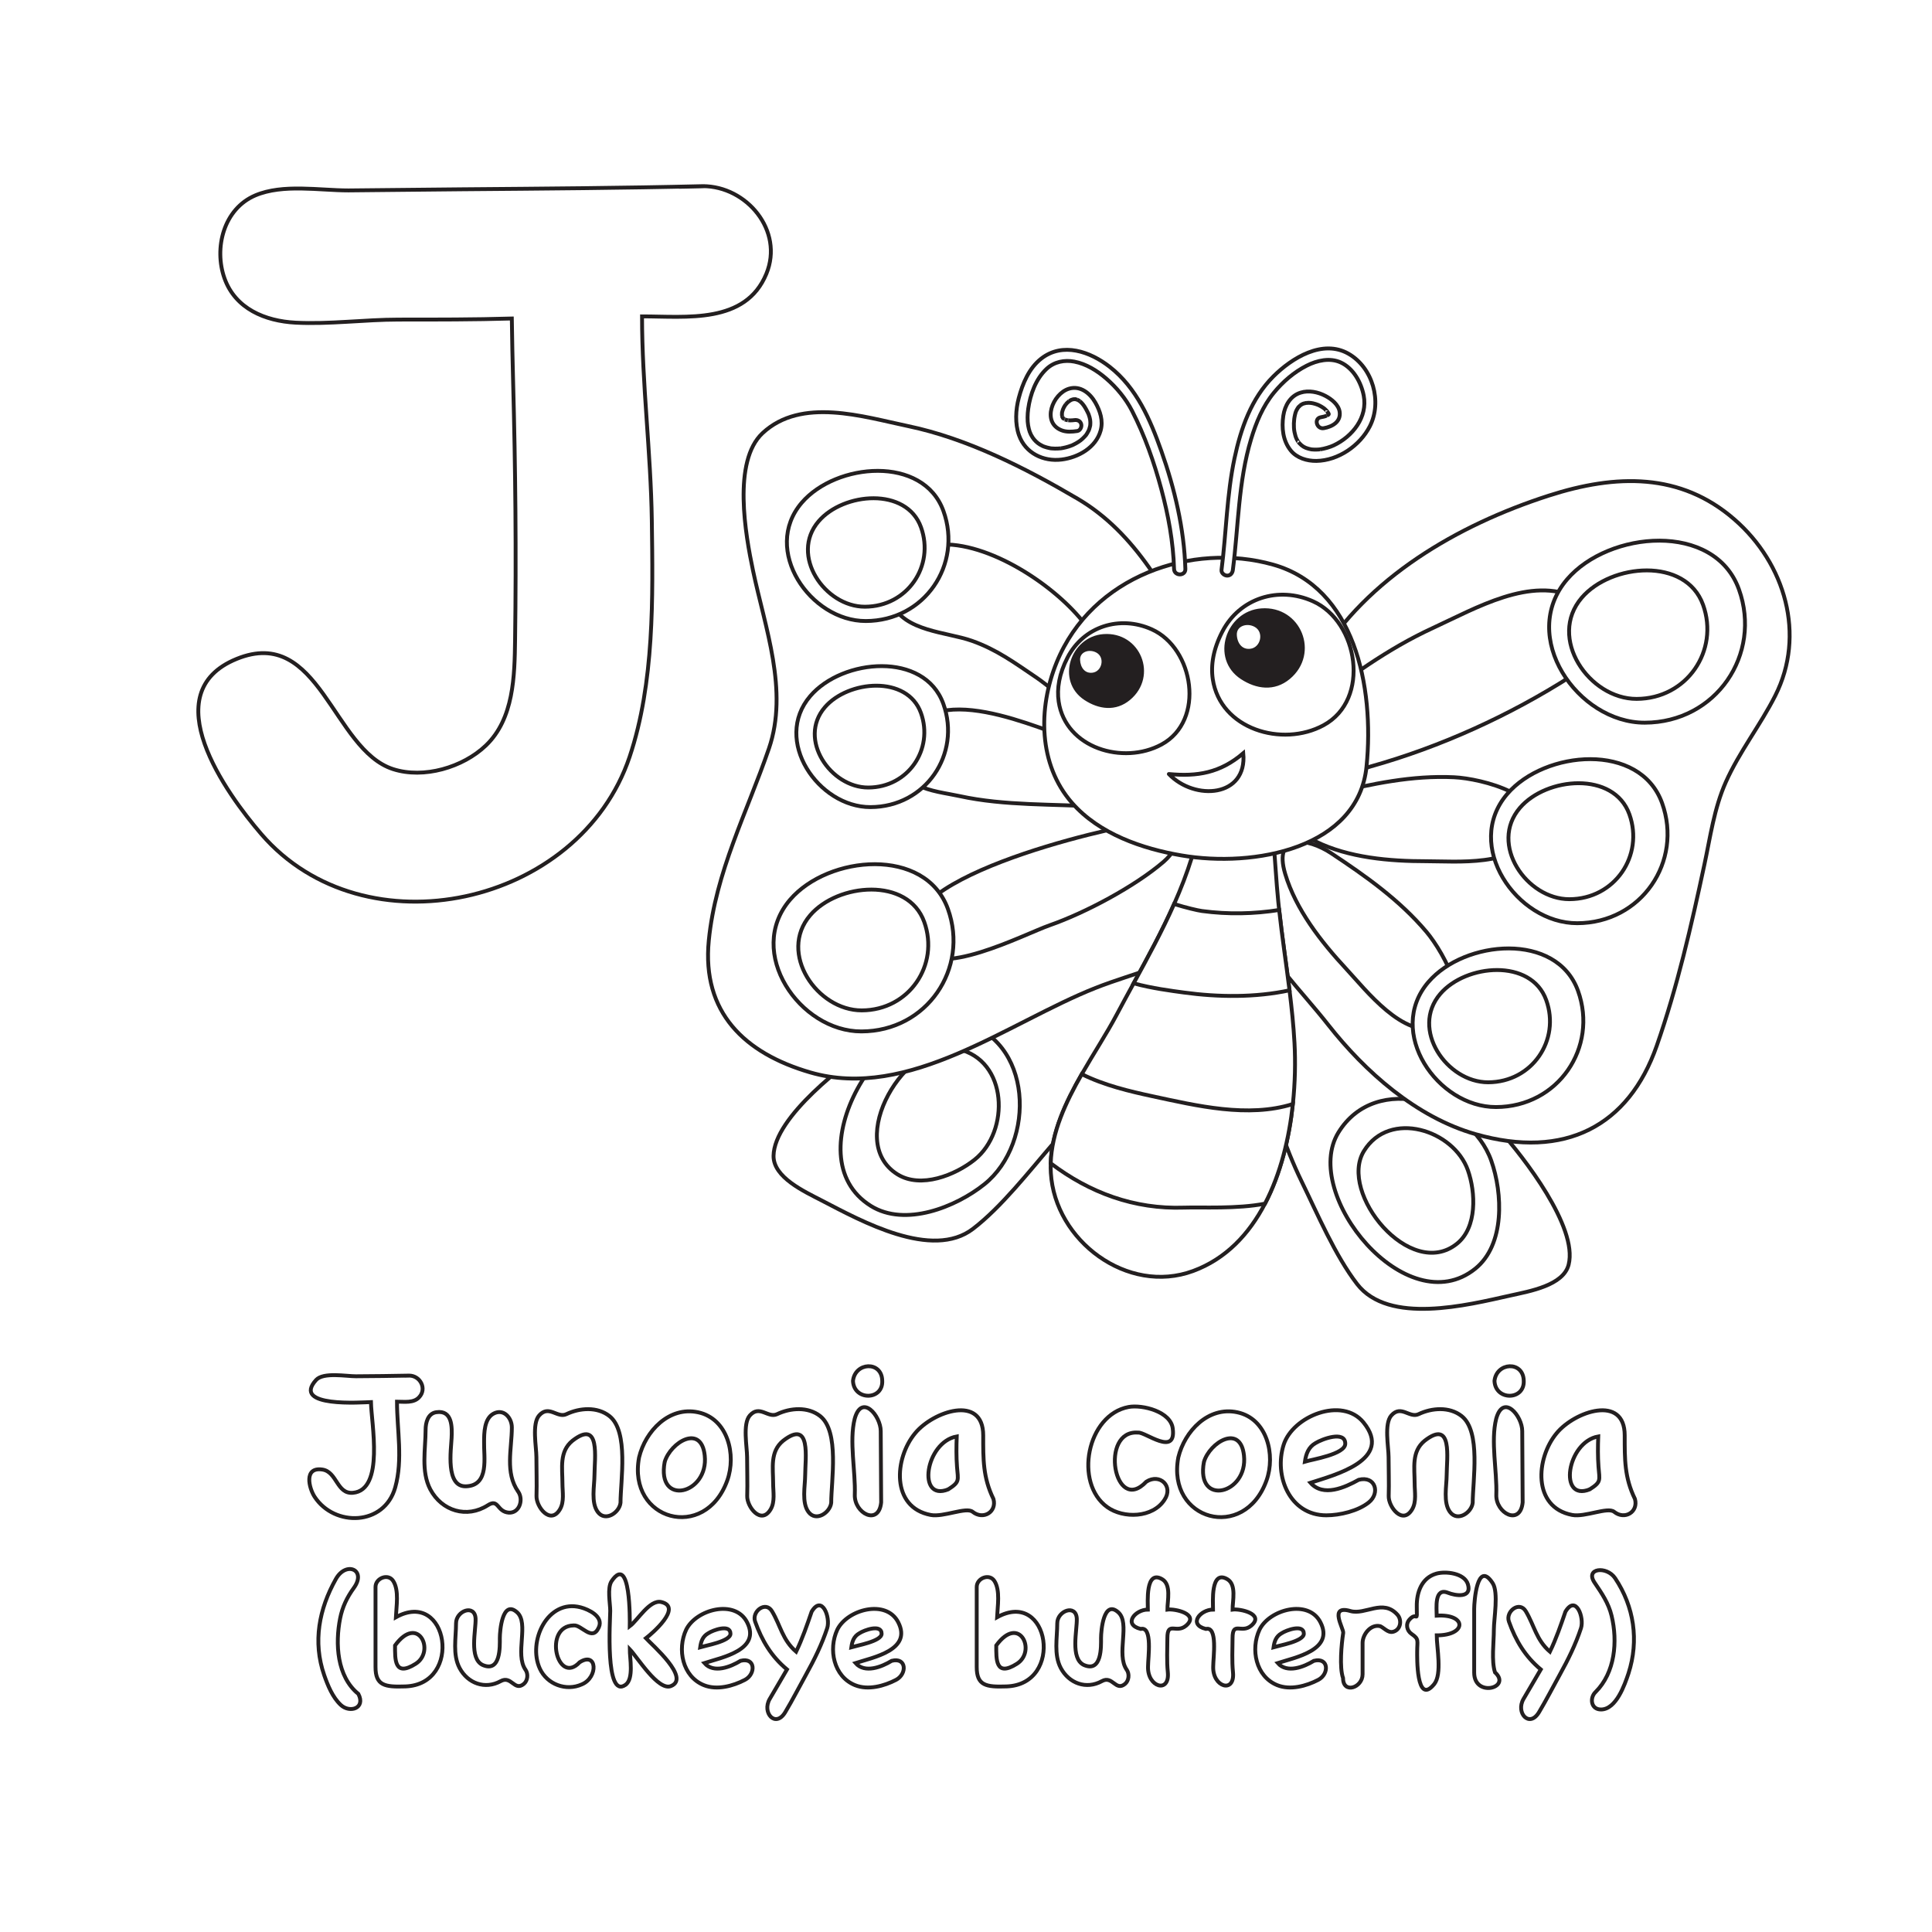 <?xml version="1.0" encoding="utf-8"?>
<!-- Generator: Adobe Illustrator 16.0.0, SVG Export Plug-In . SVG Version: 6.00 Build 0)  -->
<!DOCTYPE svg PUBLIC "-//W3C//DTD SVG 1.1//EN" "http://www.w3.org/Graphics/SVG/1.1/DTD/svg11.dtd">
<svg version="1.1" xmlns="http://www.w3.org/2000/svg" xmlns:xlink="http://www.w3.org/1999/xlink" x="0px" y="0px" width="100%"
	 height="100%" viewBox="0 0 1000 1000" style="enable-background:new 0 0 1000 1000;" xml:space="preserve">
<g id="Layer_3">
	<rect style="fill:#FFFFFF;" width="1000" height="1000"/>
</g>
<g id="Layer_1">
	<path style="fill:#FFFFFF;stroke:#231F20;stroke-width:2;stroke-miterlimit:10;" d="M673.762,611.615
		c-8.918-18.273-15.265-38.625-20.529-58.192c-3.08-11.446-6.527-23.887-6.242-35.854c0.757-31.855,35.119-0.055,46.843,6.488
		c30.945,17.265,59.067,34.95,82.936,61.666c11.524,12.899,40.03,49.31,35.16,68.829c-2.705,10.837-20.224,13.783-30.103,15.989
		c-22.481,5.022-63.051,15.25-79.383-5.913C691.094,649.921,682.008,628.511,673.762,611.615z"/>
	<path style="fill:#FFFFFF;stroke:#231F20;stroke-width:2;stroke-miterlimit:10;" d="M544.939,592.123
		c13.299-15.38,24.648-33.426,34.747-50.994c5.908-10.276,12.426-21.418,15.216-33.06c7.427-30.989-33.935-9.046-46.941-5.726
		c-34.335,8.765-66.05,18.658-95.963,38.373c-14.442,9.517-51.322,37.414-51.612,57.53c-0.161,11.168,16.019,18.502,25.002,23.165
		c20.448,10.613,57.045,30.888,78.251,14.611C518.376,624.714,532.642,606.345,544.939,592.123z"/>
	<path style="fill:#FFFFFF;stroke:#231F20;stroke-width:2;stroke-miterlimit:10;" d="M763.609,656.661
		c15.414-12.425,14.209-39.039,8.259-55.901c-10.797-30.604-59.56-46.33-79.102-14.598
		C673.125,618.058,728.073,685.296,763.609,656.661z"/>
	<path style="fill:#FFFFFF;stroke:#231F20;stroke-width:2;stroke-miterlimit:10;" d="M450.745,624.181
		c17.792,11.079,43.985,0.608,58.771-11.217c26.839-21.457,25.575-75.694-12.961-84.18
		C457.818,520.26,409.733,598.625,450.745,624.181z"/>
	<path style="fill:#FFFFFF;stroke:#231F20;stroke-width:2;stroke-miterlimit:10;" d="M649.732,406.36
		c10.313-21.421,20.219-44.476,32.518-64.979c25.29-42.161,71.99-69.576,119.316-84.825c35.021-11.283,68.274-11.946,96.135,12.263
		c26.418,22.951,37.035,59.881,21.165,91.259c-7.733,15.289-18.627,29.104-25.592,44.745c-6.085,13.662-8.024,28.447-11.105,42.809
		c-6.816,31.789-13.896,62.912-24.652,93.691c-14.505,41.504-47.486,58.921-93.727,45.732c-30.882-8.811-57.372-32.519-76.26-56.546
		c-14.31-18.204-31.97-35.104-41.386-56.317c-9.762-21.998-7.19-45.524,3.122-66.866
		C649.422,407.005,649.577,406.683,649.732,406.36z"/>
	<path style="fill:#FFFFFF;stroke:#231F20;stroke-width:2;stroke-miterlimit:10;" d="M709.208,396.794
		c-11.848,3.313-48.448,22.831-58.888,10.668c-10.857-12.654,18.348-35.031,26.784-41.225
		c21.081-15.476,40.636-30.188,64.671-41.248c22.094-10.168,50.707-27.024,74.125-15.534c22.167,10.877,16.812,28.082-2.583,40.48
		C781.545,370.244,745.697,386.592,709.208,396.794z"/>
	<path style="fill:#FFFFFF;stroke:#231F20;stroke-width:2;stroke-miterlimit:10;" d="M464.53,607.836
		c12.101,7.536,29.915,0.415,39.971-7.627c18.255-14.594,17.395-51.48-8.813-57.253C469.341,537.158,436.637,590.456,464.53,607.836
		z"/>
	<path style="fill:#FFFFFF;stroke:#231F20;stroke-width:2;stroke-miterlimit:10;" d="M752.643,402.304
		c14.007,0.671,50.367,9.516,40.483,29.311c-8.54,17.109-39.354,14.153-54.839,14.156c-19.107,0.005-40.203-1.787-57.473-10.312
		c-20.076-9.91-5.598-21.309,8.366-24.69C710.023,405.721,731.041,401.271,752.643,402.304z"/>
	<path style="fill:#FFFFFF;stroke:#231F20;stroke-width:2;stroke-miterlimit:10;" d="M738.369,482.375
		c9.035,10.722,27.288,43.389,6.057,49.611c-18.351,5.377-37.147-19.219-47.684-30.566c-13-14.001-26.037-30.683-31.537-49.139
		c-6.394-21.457,11.811-18.599,23.789-10.665C706.87,453.46,724.429,465.837,738.369,482.375z"/>
	<path style="fill:#FFFFFF;stroke:#231F20;stroke-width:2;stroke-miterlimit:10;" d="M394.722,224.167
		c-15.674,14.604-8.872,52.614-4.955,71.222c6.229,29.596,18.512,62.06,8.234,92.03c-11.337,33.063-27.645,64.019-31.129,99.392
		c-3.666,37.233,18.564,58.389,52.463,68.256c50.994,14.843,102.6-25.886,147.75-43.73c20.015-7.908,42.463-12.237,59.793-25.444
		c16.68-12.708,19.276-29.948,19.935-49.783c0.63-19.02-0.485-38.211-5.148-56.72c-3.965-15.738-13.52-27.155-21.076-41.362
		c-16.049-30.178-32.345-61.968-62.877-79.921c-27.05-15.904-57.133-31.172-87.702-37.562
		C446.737,215.681,414.829,205.436,394.722,224.167z"/>
		<path style="fill:#FFFFFF;stroke:#231F20;stroke-width:2;stroke-miterlimit:10;" d="M669.179,571.448
			c-1.896,17.693-6.325,36.039-14.427,51.557c-8.229,15.775-20.249,28.619-37.234,34.87c-33.918,12.478-71.505-15.677-73.599-50.751
			c-0.103-1.677-0.122-3.345-0.071-5.009c0.488-16.052,7.714-31.514,16.079-46.141c6.144-10.729,12.896-21.015,18.057-30.758
			c2.881-5.43,5.831-10.834,8.781-16.242c7.368-13.5,14.735-27.029,20.956-41.057c3.493-7.878,6.627-15.911,9.197-24.188
			c4.706-15.144,19.543-34.473,37.588-22.098c7.33,5.025,3.81,4.419,4.544,12.65c0.973,10.847,1.516,21.866,2.584,32.436
			c0.144,1.431,0.295,2.859,0.452,4.287c1.535,13.976,3.65,27.789,5.362,41.571c1.124,9.07,2.073,18.125,2.575,27.197
			C670.555,549.499,670.367,560.342,669.179,571.448z"/>
		<path style="fill:#FFFFFF;stroke:#231F20;stroke-width:2;stroke-miterlimit:10;" d="M667.448,512.576
			c-17.627,3.811-36.893,3.572-54.573,1.165c-6.62-0.901-16.644-2.195-26.11-4.767c7.368-13.5,14.735-27.029,20.956-41.057
			c6.248,1.922,12.125,3.309,14.407,3.618c13.691,1.833,26.931,1.501,39.958-0.53C663.621,484.981,665.736,498.794,667.448,512.576z
			"/>
		<path style="fill:#FFFFFF;stroke:#231F20;stroke-width:2;stroke-miterlimit:10;" d="M669.179,571.448
			c-1.896,17.693-6.325,36.039-14.427,51.557c-14.446,2.839-32.913,1.741-41.972,2.056c-25.66,0.883-48.797-7.676-68.933-22.945
			c0.488-16.052,7.714-31.514,16.079-46.141c11.563,5.802,25.072,8.96,36.442,11.405
			C619.42,572.347,645.995,578.728,669.179,571.448z"/>
	<path style="fill:#FFFFFF;stroke:#231F20;stroke-width:2;stroke-miterlimit:10;" d="M536.426,350.678
		c9.465,6.389,31.932,27.684,44.068,19.982c16.31-10.349-12.332-38.85-18.778-47.375c-15.213-20.117-50.183-43.316-76.141-41.382
		c-15.234,1.137-32.465,12.496-24.105,30.297c6.91,14.72,28.287,14.826,41.517,19.463
		C515.811,336.161,525.164,343.075,536.426,350.678z"/>
	<path style="fill:#FFFFFF;stroke:#231F20;stroke-width:2;stroke-miterlimit:10;" d="M569.282,417.605
		c6.623,0.432,19.05,0.497,21.5-9.09c3.837-14.998-24.108-22.543-32.456-24.875c-19.705-5.504-78.418-35.139-90.465,1.974
		c-7.335,22.596,15.814,23.592,28.732,26.423c23.513,5.154,48.866,4.014,72.674,5.568
		C569.271,417.605,569.277,417.605,569.282,417.605z"/>
	<path style="fill:#FFFFFF;stroke:#231F20;stroke-width:2;stroke-miterlimit:10;" d="M592.882,425.813
		c-19.462,2.728-138.974,29.43-118.499,64.509c10.042,17.202,55.466-6.699,68.994-11.431c18.432-6.443,44.075-20.092,58.913-32.856
		c4.813-4.141,7.7-9.732,10.341-15.302c-5.277-3.892-14.504-6.409-19.749-3.748"/>
	<path style="fill:#FFFFFF;stroke:#231F20;stroke-width:2;stroke-miterlimit:10;" d="M658.931,292.241
		c42.092,11.871,52.541,62.877,48.386,104.486c-4.229,42.33-58.065,52.547-95.939,46.012c-19.919-3.436-42.303-10.923-56.577-27.241
		c-17.271-19.742-17.626-48.735-7.9-72.593C565.197,298.022,617.197,280.471,658.931,292.241z"/>
	<path style="fill:#FFFFFF;stroke:#231F20;stroke-width:2;stroke-miterlimit:10;" d="M547.968,363.157
		c3.566,24.103,33.415,32.924,53.237,22.186c22.821-12.358,16.762-49.802-5.069-59.599c-16.497-7.402-35.21-1.621-43.608,14.644
		C548.203,348.762,546.978,356.45,547.968,363.157z"/>
	<path style="fill:#231F20;stroke:#231F20;stroke-width:2;stroke-miterlimit:10;" d="M584.273,361.5
		c13.968-11.644,5.138-33.643-13.069-32.294c-16.19,1.202-23.521,23-9.343,32.294C568.979,366.164,577.298,367.315,584.273,361.5z"
		/>
	<path style="fill:#FFFFFF;stroke:#231F20;stroke-width:2;stroke-miterlimit:10;" d="M565.448,349.198
		c5.994-0.615,7.984-9.235,2.571-12.264c-4.334-2.423-10.175-0.395-9.971,4.669C558.221,345.821,560.788,349.677,565.448,349.198z"
		/>
	<path style="fill:#FFFFFF;stroke:#231F20;stroke-width:2;stroke-miterlimit:10;" d="M627.727,351.508
		c3.839,25.953,35.979,35.449,57.322,23.89c24.568-13.309,18.046-53.625-5.46-64.172c-17.762-7.972-37.911-1.745-46.953,15.767
		C627.979,336.011,626.659,344.289,627.727,351.508z"/>
	<path style="fill:#231F20;stroke:#231F20;stroke-width:2;stroke-miterlimit:10;" d="M666.973,350.668
		c15.036-12.537,5.529-36.222-14.071-34.77c-17.434,1.293-25.33,24.764-10.062,34.77
		C650.504,355.692,659.46,356.931,666.973,350.668z"/>
	<path style="fill:#FFFFFF;stroke:#231F20;stroke-width:2;stroke-miterlimit:10;" d="M647.146,336.813
		c6.455-0.662,8.6-9.943,2.771-13.204c-4.667-2.61-10.956-0.425-10.736,5.029C639.365,333.179,642.127,337.331,647.146,336.813z"/>
	<path style="fill:#FFFFFF;stroke:#231F20;stroke-width:2;stroke-linecap:round;stroke-miterlimit:10;" d="M604.998,400.639
		c14.683,1.384,26.573-0.541,38.522-10.783C645.644,412.702,618.422,414.66,604.998,400.639"/>
	<path style="fill:#FFFFFF;stroke:#231F20;stroke-width:2;stroke-miterlimit:10;" d="M638.124,295.003
		c2.92-22.655,2.785-45.754,9.459-67.793c2.588-8.544,6.053-16.953,11.746-23.913c4.684-5.724,10.418-10.676,17.028-14.035
		c5.338-2.716,11.994-4.233,17.61-1.653c6.522,2.996,10.575,10.336,11.886,17.134c2.161,11.194-5.782,21.209-15.574,25.798
		c-1.876,0.877-4.637,1.693-7.043,2.053c0.589-0.088-0.366,0.03-0.394,0.034c-0.29,0.028-0.579,0.044-0.87,0.061
		c-0.568,0.032-1.14,0.031-1.706,0.015c-1.358-0.037-1.52-0.06-2.993-0.448c-1.942-0.51-3.235-1.263-4.664-2.794
		c-0.182-0.196-0.351-0.402-0.521-0.61c0.383,0.469-0.154-0.248-0.181-0.289c-0.317-0.468-0.588-0.969-0.84-1.475
		c-0.381-0.763-0.797-2.201-1.044-3.479c-0.52-2.669-0.403-6.178,0.285-9.016c0.332-1.373,0.535-1.874,1.188-2.996
		c0.136-0.233,0.289-0.457,0.442-0.678c0.485-0.705-0.357,0.412,0.182-0.219c0.202-0.236,1.307-1.2,0.843-0.853
		c0.371-0.28,0.778-0.513,1.189-0.728c0.114-0.06,0.822-0.345,0.139-0.074c0.212-0.084,0.43-0.153,0.648-0.222
		c0.438-0.138,0.889-0.228,1.339-0.302c-0.732,0.122,0.772-0.03,1.064-0.03c0.469-0.003,0.939,0.036,1.406,0.083
		c-0.749-0.078,0.629,0.122,0.858,0.171c0.467,0.101,0.927,0.233,1.382,0.374c0.272,0.085,1.666,0.629,1.081,0.375
		c0.714,0.309,1.399,0.675,2.066,1.071c0.321,0.192,0.635,0.402,0.941,0.615c0.109,0.074,0.708,0.529,0.109,0.063
		c0.17,0.13,0.332,0.268,0.493,0.405c0.261,0.222,0.508,0.46,0.751,0.701c0.16,0.161,0.973,1.138,0.423,0.425
		c0.184,0.236,0.346,0.486,0.499,0.741c0.087,0.145,0.164,0.296,0.241,0.446c0.274,0.544-0.25-0.663-0.046-0.104
		c0.086,0.238,0.141,0.486,0.187,0.737c-0.222-1.244-0.218,0.854-0.01-0.416c-0.129,0.784,0.13-0.119,0.017,0.113
		c-0.388,0.808,0.308-0.232-0.187,0.284c-0.535,0.565,0.445-0.247-0.251,0.218c-0.186,0.125-1.307,0.653-0.656,0.387
		c-0.957,0.392-1.98,0.612-2.995,0.788c-3.719,0.65-2.138,6.297,1.559,5.652c4.427-0.773,8.904-3.332,8.196-8.44
		c-0.517-3.711-4.241-6.619-7.32-8.241c-3.882-2.046-8.652-3.042-12.925-1.702c-5.311,1.667-8.144,6.694-8.919,11.936
		c-0.928,6.262-0.236,12.99,3.869,18.027c3.173,3.896,8.428,5.443,13.284,5.368c11.309-0.176,22.515-7.954,27.599-17.864
		c6.546-12.761,1.577-30.429-11.026-37.622c-13.424-7.661-29.342,2.248-38.838,11.712c-11.429,11.39-16.862,26.892-20.147,42.393
		c-4.032,19.03-4.242,38.573-6.723,57.812c-0.205,1.589,1.487,2.931,2.931,2.931C636.944,297.934,637.919,296.586,638.124,295.003
		L638.124,295.003z"/>
	<path style="fill:#FFFFFF;stroke:#231F20;stroke-width:2;stroke-miterlimit:10;" d="M613.544,294.481
		c-0.617-20.764-5.539-41.542-12.446-61.062c-5.765-16.295-12.774-32.654-26.742-43.571c-10.026-7.836-24.267-12.929-35.408-4.239
		c-6.323,4.934-9.64,12.843-11.638,20.383c-1.615,6.099-2.01,13.249,0.118,19.272c3.281,9.282,12.613,13.775,22.08,12.597
		c8.591-1.07,17.726-6.159,20.178-15.006c1.407-5.073-0.227-10.063-2.738-14.486c-2.75-4.844-7.76-8.921-13.604-7.186
		c-8.545,2.536-14.309,17.414-3.959,21.506c2.608,1.033,5.487,0.814,8.197,0.413c1.583-0.236,2.432-2.208,2.048-3.605
		c-0.462-1.68-2.027-2.282-3.605-2.048c-0.619,0.092-1.249,0.12-1.875,0.137c-0.333,0.009-0.666-0.005-0.998-0.021
		c-0.02,0-1.027-0.12-0.427-0.028c-0.531-0.081-1.047-0.229-1.553-0.409c0.728,0.259-1.185-0.84-0.483-0.27
		c-0.161-0.132-0.308-0.284-0.452-0.436c-0.485-0.505,0.347,0.522-0.045-0.049c-0.114-0.166-0.209-0.345-0.302-0.523
		c-0.322-0.617,0.217,0.611-0.012-0.048c-0.084-0.243-0.274-1.491-0.183-0.638c-0.055-0.502-0.034-1.012,0.008-1.514
		c0.063-0.758-0.112,0.649,0.024-0.109c0.041-0.227,0.098-0.449,0.152-0.673c0.113-0.456,0.271-0.9,0.439-1.338
		c-0.239,0.621,0.312-0.617,0.425-0.823c0.271-0.499,0.587-0.972,0.921-1.432c-0.36,0.498,0.479-0.532,0.64-0.699
		c0.331-0.345,0.692-0.661,1.062-0.962c-0.509,0.414,0.568-0.333,0.768-0.448c0.2-0.113,0.409-0.209,0.618-0.305
		c-0.688,0.318,0.216-0.047,0.365-0.091c0.216-0.066,0.438-0.11,0.66-0.152c-0.758,0.148-0.048,0.014,0.118,0.004
		c0.229-0.014,0.457-0.004,0.685,0.007c0.773,0.034-0.628-0.126,0.146,0.018c0.254,0.047,1.436,0.493,0.938,0.264
		c0.242,0.111,0.475,0.249,0.704,0.382c0.095,0.057,0.899,0.648,0.576,0.388c1.037,0.844,1.792,1.818,2.504,2.921
		c0.481,0.746,0.895,1.535,1.293,2.33c0.16,0.317,0.313,0.638,0.47,0.958c0.301,0.622,0.116,0.224,0.261,0.596
		c0.381,0.974,0.646,1.989,0.821,3.018c-0.117-0.684,0.049,0.678,0.058,0.915c0.022,0.546-0.006,1.094-0.055,1.639
		c-0.069,0.781,0.107-0.638-0.018,0.13c-0.038,0.224-0.086,0.448-0.135,0.67c-0.098,0.44-0.23,0.874-0.373,1.302
		c-0.072,0.213-0.155,0.423-0.238,0.633c0.274-0.696-0.012,0.005-0.069,0.124c-0.226,0.477-0.49,0.935-0.769,1.383
		c-0.653,1.059-0.44,0.759-1.365,1.769c-0.316,0.347-0.654,0.673-0.997,0.994c-0.206,0.192-1.339,1.121-0.871,0.764
		c-0.772,0.592-1.598,1.115-2.441,1.598c-0.43,0.245-0.871,0.47-1.315,0.688c-0.223,0.111-0.45,0.213-0.676,0.315
		c-0.422,0.192,0.276-0.101-0.454,0.186c-0.938,0.369-1.901,0.667-2.877,0.92c-0.486,0.126-0.981,0.232-1.477,0.331
		c-0.247,0.048-0.496,0.09-0.744,0.13c-0.167,0.027-0.333,0.053-0.499,0.076c0.362-0.049,0.373-0.053,0.03-0.011
		c-0.997,0.113-1.999,0.148-3.001,0.134c-0.496-0.007-0.992-0.039-1.485-0.079c-1.005-0.083-0.185,0.016-1.173-0.163
		c-0.958-0.174-1.897-0.435-2.816-0.757c-0.229-0.079-0.452-0.167-0.678-0.257c0.656,0.261-0.085-0.048-0.184-0.093
		c-0.51-0.238-1.001-0.513-1.482-0.802c-1.43-0.862-2.827-2.257-3.711-3.598c-1.35-2.046-1.856-3.68-2.326-6.284
		c-0.426-2.379-0.345-5.788,0.043-8.55c1.041-7.415,3.902-15.451,9.484-20.672c4.005-3.742,9.342-4.736,14.393-3.766
		c6.146,1.181,11.717,4.652,16.413,8.684c5.42,4.654,10.204,10.445,13.467,16.817c6.561,12.809,11.38,26.515,15.109,40.395
		c3.628,13.498,6.206,27.418,6.621,41.414C607.796,298.252,613.657,298.262,613.544,294.481L613.544,294.481z"/>
	<path style="fill:#FFFFFF;stroke:#231F20;stroke-width:2;stroke-miterlimit:10;" d="M851.342,374.061
		c36.961-0.082,60.767-35.484,48.73-68.994c-12.639-35.169-67.377-30.364-88.923-5.234
		C785.778,329.42,816.556,374.14,851.342,374.061z"/>
	<path style="fill:#FFFFFF;stroke:#231F20;stroke-width:2;stroke-miterlimit:10;" d="M448.132,321.443
		c30.492-0.069,50.13-29.272,40.2-56.915c-10.426-29.012-55.579-25.048-73.355-4.32
		C394.048,284.618,419.438,321.509,448.132,321.443z"/>
	<path style="fill:#FFFFFF;stroke:#231F20;stroke-width:2;stroke-miterlimit:10;" d="M816.369,477.85
		c33.315-0.073,54.766-31.98,43.92-62.184c-11.394-31.696-60.725-27.365-80.144-4.714
		C757.278,437.617,785.02,477.921,816.369,477.85z"/>
	<path style="fill:#FFFFFF;stroke:#231F20;stroke-width:2;stroke-miterlimit:10;" d="M450.532,417.756
		c28.629-0.064,47.066-27.48,37.742-53.437c-9.786-27.239-52.181-23.516-68.87-4.053
		C399.754,383.18,423.593,417.816,450.532,417.756z"/>
	<path style="fill:#FFFFFF;stroke:#231F20;stroke-width:2;stroke-miterlimit:10;" d="M774.33,573.008
		c32.207-0.072,52.95-30.918,42.458-60.121c-11.009-30.646-58.706-26.456-77.482-4.561
		C717.196,534.107,744.018,573.075,774.33,573.008z"/>
	<path style="fill:#FFFFFF;stroke:#231F20;stroke-width:2;stroke-miterlimit:10;" d="M445.872,533.865
		c33.958-0.075,55.827-32.602,44.77-63.385c-11.611-32.312-61.898-27.897-81.694-4.809
		C385.638,492.853,413.915,533.938,445.872,533.865z"/>
	<path style="fill:#FFFFFF;stroke:#231F20;stroke-width:2;stroke-miterlimit:10;" d="M754.156,643.711
		c10.482-8.451,9.664-26.552,5.617-38.02c-7.344-20.814-40.507-31.511-53.799-9.929
		C692.616,617.456,729.988,663.186,754.156,643.711z"/>
	<path style="fill:#FFFFFF;stroke:#231F20;stroke-width:2;stroke-miterlimit:10;" d="M447.675,314.036
		c22.026-0.05,36.212-21.144,29.038-41.112c-7.532-20.958-40.147-18.094-52.989-3.121
		C408.607,287.435,426.947,314.083,447.675,314.036z"/>
	<path style="fill:#FFFFFF;stroke:#231F20;stroke-width:2;stroke-miterlimit:10;" d="M449.409,407.625
		c20.68-0.046,33.999-19.851,27.264-38.601c-7.07-19.676-37.693-16.987-49.749-2.927
		C412.729,382.648,429.949,407.668,449.409,407.625z"/>
	<path style="fill:#FFFFFF;stroke:#231F20;stroke-width:2;stroke-miterlimit:10;" d="M446.042,522.976
		c24.529-0.055,40.327-23.55,32.339-45.787c-8.388-23.34-44.712-20.151-59.012-3.474
		C402.533,493.35,422.958,523.028,446.042,522.976z"/>
	<path style="fill:#FFFFFF;stroke:#231F20;stroke-width:2;stroke-miterlimit:10;" d="M847.102,361.747
		c26.089-0.058,42.893-25.047,34.397-48.7c-8.923-24.824-47.56-21.433-62.769-3.694
		C800.822,330.236,822.547,361.802,847.102,361.747z"/>
	<path style="fill:#FFFFFF;stroke:#231F20;stroke-width:2;stroke-miterlimit:10;" d="M812.313,465.419
		c23.551-0.052,38.714-22.607,31.046-43.958c-8.052-22.405-42.925-19.343-56.651-3.333
		C770.545,436.979,790.154,465.469,812.313,465.419z"/>
	<path style="fill:#FFFFFF;stroke:#231F20;stroke-width:2;stroke-miterlimit:10;" d="M770.273,560.196
		c22.795-0.052,37.475-21.882,30.049-42.55c-7.791-21.689-41.546-18.723-54.835-3.227
		C729.841,532.664,748.821,560.244,770.273,560.196z"/>
</g>
<g id="Layer_2">
		<path style="fill:#FFFFFF;stroke:#231F20;stroke-width:2;stroke-miterlimit:10;" d="M211.784,712.008
			c5.724,0,9.289,6.771,5.193,11.161c-2.853,3.173-7.749,2.32-11.492,2.32c0,14.694,3.129,29.942-0.926,44.421
			c-5.588,19.949-31.453,20.523-41.712,4.834c-2.931-4.483-5.727-15.5,3.964-14.117c7.674,1.095,7.428,12.786,15.87,12.045
			c16.441-1.444,9.477-36.236,9.324-46.962c-4.366,0.129-41.396,2.95-28.398-11.437c3.749-4.148,15.754-1.874,20.649-1.919
			C193.433,712.271,202.609,712.229,211.784,712.008C213.257,712.008,205.596,712.157,211.784,712.008z"/>
		<path style="fill:#FFFFFF;stroke:#231F20;stroke-width:2;stroke-miterlimit:10;" d="M268.248,772.119
			c2.759,3.986,0.742,11.104-4.862,10.828c-6.36-0.492-5.188-7.479-10.86-3.848c-10.893,6.973-23.831,3.003-29.803-8.196
			c-4.899-9.35-2.431-20.82-2.431-30.884c0-3.594,1.147-8.416,5.524-9.061c8.409-1.233,8.181,7.831,7.931,13.364
			c-0.267,5.909-3.228,25.336,7.441,24.992c12.3-0.396,9.159-15.301,9.379-22.942c0-4.671,0.055-12.133,4.944-14.709
			c5.161-2.72,9.42,2.162,9.42,7.195C264.933,749.862,261.266,762.272,268.248,772.119
			C268.911,773.077,266.995,770.352,268.248,772.119z"/>
		<path style="fill:#FFFFFF;stroke:#231F20;stroke-width:2;stroke-miterlimit:10;" d="M321.174,777.865
			c-0.617,5.146-7.88,9.956-11.768,4.723c-3.609-4.858-1.723-13.469-1.707-19.081c0.026-8.661,3.265-29.18-11.387-17.797
			c-6.928,5.629-5.193,14.129-5.193,22.054c0,4.397,1.063,9.547-1.326,13.526c-4.906,8.171-12.29-1.307-12.1-7.017
			c0.213-6.714-0.055-13.449-0.055-20.166c0-5.145-2.403-17.208,1.437-21.491c5.069-5.656,9.394,1.584,14.094-0.656
			c6.869-3.274,15.971-3.955,22.253,0.97C325.552,740.871,321.174,766.511,321.174,777.865z"/>
		<path style="fill:#FFFFFF;stroke:#231F20;stroke-width:2;stroke-miterlimit:10;" d="M330.786,754.329
			c3.267-13.557,15.479-26.55,30.539-23.328c15.461,3.307,19.872,22.027,15.103,35.293
			C364.958,798.195,324.646,786.96,330.786,754.329z M344.045,756.649c-4.383,23.411,22.921,16.783,20.718-3.314
			C362.956,736.849,347.14,746.461,344.045,756.649C343.825,757.828,344.56,754.955,344.045,756.649z"/>
		<path style="fill:#FFFFFF;stroke:#231F20;stroke-width:2;stroke-miterlimit:10;" d="M430.231,777.865
			c-0.617,5.146-7.88,9.956-11.768,4.723c-3.609-4.858-1.723-13.469-1.707-19.081c0.026-8.661,3.265-29.18-11.387-17.797
			c-6.928,5.629-5.193,14.129-5.193,22.054c0,4.397,1.063,9.547-1.326,13.526c-4.906,8.171-12.29-1.307-12.1-7.017
			c0.213-6.714-0.055-13.449-0.055-20.166c0-5.145-2.403-17.208,1.437-21.491c5.069-5.656,9.394,1.584,14.094-0.656
			c6.869-3.274,15.971-3.955,22.253,0.97C434.609,740.871,430.231,766.511,430.231,777.865z"/>
		<path style="fill:#FFFFFF;stroke:#231F20;stroke-width:2;stroke-miterlimit:10;" d="M441.501,714.771
			c1.046-9.713,14.825-10.493,15.138-0.222C457.248,724.917,441.966,725.139,441.501,714.771z M456.087,777.645
			c-1.241,12.321-14.018,5.655-13.646-4.033c0.441-12.155-2.982-27.575-0.055-39.282c3.669-13.233,13.48-1.518,13.48,6.409
			C455.866,753.041,456.087,765.341,456.087,777.645z"/>
		<path style="fill:#FFFFFF;stroke:#231F20;stroke-width:2;stroke-miterlimit:10;" d="M514.209,775.876
			c1.838,6.683-5.276,11.027-10.774,6.63c-3.343-2.674-15.075,2.901-21.725,1.633c-20.661-3.943-18.803-29.394-8.053-42.296
			c9.287-11.353,35.248-20.259,35.248,1.104C508.904,755.332,508.763,764.71,514.209,775.876z M490.783,770.903
			c6.147-3.908,5.094-4.689,4.567-11.675c-0.394-5.223-0.343-10.499-0.147-15.729C478.89,746.407,474.458,777.439,490.783,770.903
			C491.593,770.389,489.678,771.346,490.783,770.903z"/>
		<path style="fill:#FFFFFF;stroke:#231F20;stroke-width:2;stroke-miterlimit:10;" d="M593.322,766.926
			c7.016-4.491,14.194,2.332,9.393,9.393c-6.102,9.409-21.245,9.768-29.614,3.751c-17.322-12.454-10.501-47.782,11.05-51.817
			c7.198-1.307,21.954,2.377,22.873,11.271c1.804,14.518-14.359,1.554-17.9,1.989C568.904,739.886,576.669,784.562,593.322,766.926z
			"/>
		<path style="fill:#FFFFFF;stroke:#231F20;stroke-width:2;stroke-miterlimit:10;" d="M609.896,754.329
			c3.267-13.557,15.479-26.549,30.539-23.328c15.462,3.307,19.871,22.027,15.103,35.293
			C644.07,798.197,603.757,786.96,609.896,754.329z M623.156,756.649c-4.384,23.411,22.922,16.783,20.718-3.314
			C642.065,736.849,626.251,746.46,623.156,756.649C622.936,757.828,623.671,754.955,623.156,756.649z"/>
		<path style="fill:#FFFFFF;stroke:#231F20;stroke-width:2;stroke-miterlimit:10;" d="M703.266,765.932
			c8.712-2.181,11.176,6.91,5.248,11.685c-5.573,4.488-15.037,6.712-22.004,6.712c-19.048,0-27.186-20.479-22.085-36.545
			c4.706-14.819,30.287-25.11,41.326-11.521c15.669,19.311-14.968,27.187-27.458,31.216
			C684.909,775.039,696.208,769.885,703.266,765.932z M680.944,746.926c-3.68,2.079-4.953,5.614-5.524,9.613
			c3.64-1.119,20.884-3.784,20.884-9.281C696.304,740.273,684.112,744.938,680.944,746.926z"/>
		<path style="fill:#FFFFFF;stroke:#231F20;stroke-width:2;stroke-miterlimit:10;" d="M762.271,777.865
			c-0.616,5.146-7.88,9.956-11.768,4.723c-3.609-4.858-1.724-13.469-1.707-19.081c0.026-8.655,3.263-29.187-11.387-17.797
			c-6.929,5.627-5.193,14.13-5.193,22.054c0,4.396,1.062,9.548-1.326,13.526c-4.905,8.171-12.29-1.307-12.1-7.017
			c0.213-6.714-0.056-13.449-0.056-20.166c0-5.146-2.402-17.206,1.437-21.491c5.071-5.656,9.394,1.584,14.094-0.656
			c6.869-3.273,15.972-3.956,22.254,0.97C766.648,740.871,762.271,766.511,762.271,777.865z"/>
		<path style="fill:#FFFFFF;stroke:#231F20;stroke-width:2;stroke-miterlimit:10;" d="M773.54,714.771
			c1.048-9.712,14.825-10.494,15.139-0.222C789.285,724.917,774.004,725.139,773.54,714.771z M788.126,777.645
			c-1.241,12.321-14.018,5.655-13.646-4.033c0.441-12.156-2.979-27.573-0.056-39.282c3.674-13.232,13.481-1.519,13.481,6.409
			C787.905,753.041,788.126,765.341,788.126,777.645z"/>
		<path style="fill:#FFFFFF;stroke:#231F20;stroke-width:2;stroke-miterlimit:10;" d="M846.248,775.876
			c1.838,6.683-5.276,11.027-10.774,6.63c-3.343-2.674-15.075,2.902-21.725,1.633c-20.658-3.943-18.808-29.395-8.054-42.296
			c9.287-11.353,35.248-20.259,35.248,1.104C840.943,755.332,840.802,764.71,846.248,775.876z M822.822,770.903
			c6.146-3.907,5.095-4.689,4.567-11.675c-0.395-5.223-0.343-10.499-0.147-15.729C810.931,746.406,806.493,777.438,822.822,770.903
			C823.632,770.389,821.717,771.346,822.822,770.903z"/>
		<path style="fill:#FFFFFF;stroke:#231F20;stroke-width:2;stroke-miterlimit:10;" d="M185.498,876.787
			c3.853,7.438-4.449,10.025-9.086,5.718c-4.245-3.943-6.747-10.095-8.609-15.461c-5.982-17.241-2.637-34.305,6.051-49.759
			c5.328-9.47,16.071-4.729,9.282,4.641c-3.531,4.871-5.923,9.847-7.086,15.736C173.465,850.757,174.333,867.73,185.498,876.787z"/>
		<path style="fill:#FFFFFF;stroke:#231F20;stroke-width:2;stroke-miterlimit:10;" d="M209.696,872.893
			c-10.511,0.358-15.332-0.434-15.332-10.026c0-7.259,0-14.518,0-21.776c0-6.559,0-13.117,0-19.676c0-4.547,6.468-7.154,9.105-3.176
			c3.206,4.837,1.666,13.401,1.419,18.854C232.045,821.993,239.867,871.972,209.696,872.893
			C208.093,872.947,211.52,872.837,209.696,872.893z M204.475,851.678c0,7.198-0.444,16.564,10.732,9.463
			C225.445,854.634,216.47,835.24,204.475,851.678z"/>
		<path style="fill:#FFFFFF;stroke:#231F20;stroke-width:2;stroke-miterlimit:10;" d="M272.016,864.273
			c1.506,2.178,1.151,5.69-0.953,7.376c-4.88,3.895-6.347-4.573-11.944-1.481c-8.064,4.455-17.011,1.132-21.247-6.806
			c-3.689-7.044-1.823-15.579-1.823-23.163c0-6.461,9.685-10.059,10.111-2.445c0.236,6.045-3.48,20.63,3.646,24.033
			c9.465,4.119,8.908-9.781,8.908-13.922c0-3.699,1.291-19.989,8.826-13.426C274.086,840.052,266.339,856.269,272.016,864.273
			C272.513,864.992,271.075,862.947,272.016,864.273z"/>
		<path style="fill:#FFFFFF;stroke:#231F20;stroke-width:2;stroke-miterlimit:10;" d="M300.026,860.379
			c9.071-5.802,9.736,7.818,1.16,11.436c-8.141,3.701-18.005,0.029-21.755-8.109c-6.454-14.012,3.93-36.274,21.143-31.741
			c4.036,1.062,11.885,4.699,9.396,10.308c-3.467,7.791-8.956-1.465-13.094-0.953C280.963,841.614,288.406,872.798,300.026,860.379z
			"/>
		<path style="fill:#FFFFFF;stroke:#231F20;stroke-width:2;stroke-miterlimit:10;" d="M323.81,872.022
			c-10.827,7.83-7.956-34.049-7.956-38.278c0-3.756-1.639-11.887,0.704-15.341c9.946-14.65,9.45,20.515,9.406,23.329
			c4.117-3.045,10.322-13.978,16.367-12.514c11.104,2.688-4.931,16.374-7.997,18.729c3.257,3.539,23.301,20.739,12.887,24.779
			c-6.575,2.546-17.335-14.992-21.257-19.061C325.964,858.151,328.138,868.881,323.81,872.022
			C322.704,872.822,324.914,871.221,323.81,872.022z"/>
		<path style="fill:#FFFFFF;stroke:#231F20;stroke-width:2;stroke-miterlimit:10;" d="M383.312,859.633
			c7.818-1.958,7.969,6.874,2.237,9.861c-6.143,3.208-14.475,5.461-21.195,2.756c-11.145-4.487-13.908-18.597-9.219-28.694
			c5.092-10.492,25.31-16.036,31.543-3.885c7.377,14.384-13.161,18.242-22.096,21.122
			C369.409,866.311,378.189,862.779,383.312,859.633z M366.571,845.379c-2.883,1.629-3.716,4.214-4.144,7.209
			c2.594-0.797,15.663-3.024,15.663-6.961C378.09,840.406,368.987,843.755,366.571,845.379z"/>
		<path style="fill:#FFFFFF;stroke:#231F20;stroke-width:2;stroke-miterlimit:10;" d="M420.107,834.191
			c5.404-9.01,9.849,3.062,8.039,8.577c-2.729,8.315-6.701,16.359-10.939,23.991c-3.587,6.456-6.976,13.148-10.773,19.475
			c-5.014,8.365-12.177,0.279-8.039-6.836c2.962-5.109,6.002-10.172,8.95-15.291c-8.118-6.761-12.989-14.945-16.492-24.778
			c-1.862-5.191,5.407-10.909,8.743-5.345c4.442,7.418,5.339,14.762,12.472,20.925C415.307,848.204,417.703,841.184,420.107,834.191
			z"/>
		<path style="fill:#FFFFFF;stroke:#231F20;stroke-width:2;stroke-miterlimit:10;" d="M461.543,859.633
			c7.818-1.958,7.969,6.874,2.237,9.861c-6.143,3.208-14.475,5.461-21.195,2.756c-11.145-4.487-13.908-18.597-9.219-28.694
			c5.092-10.492,25.31-16.036,31.543-3.885c7.377,14.384-13.161,18.242-22.096,21.122
			C447.641,866.311,456.421,862.779,461.543,859.633z M444.803,845.379c-2.883,1.629-3.716,4.214-4.144,7.209
			c2.594-0.797,15.663-3.024,15.663-6.961C456.322,840.406,447.219,843.755,444.803,845.379z"/>
		<path style="fill:#FFFFFF;stroke:#231F20;stroke-width:2;stroke-miterlimit:10;" d="M520.879,872.893
			c-10.51,0.358-15.331-0.434-15.331-10.026c0-7.259,0-14.518,0-21.776c0-6.559,0-13.117,0-19.676c0-4.547,6.468-7.155,9.105-3.176
			c3.205,4.837,1.666,13.401,1.419,18.854C543.25,822.011,551.034,871.973,520.879,872.893
			C519.276,872.947,522.703,872.837,520.879,872.893z M515.658,851.678c0,7.198-0.444,16.564,10.732,9.463
			C536.627,854.636,527.655,835.241,515.658,851.678z"/>
		<path style="fill:#FFFFFF;stroke:#231F20;stroke-width:2;stroke-miterlimit:10;" d="M583.198,864.273
			c1.506,2.178,1.151,5.69-0.953,7.376c-4.88,3.894-6.346-4.574-11.944-1.481c-8.063,4.455-17.011,1.132-21.246-6.806
			c-3.689-7.044-1.823-15.579-1.823-23.163c0-6.463,9.691-10.056,10.11-2.445c0.236,6.046-3.48,20.629,3.646,24.033
			c9.467,4.118,8.908-9.78,8.908-13.922c0-3.703,1.289-19.984,8.827-13.426C585.268,840.057,577.525,856.266,583.198,864.273
			C583.695,864.992,582.259,862.947,583.198,864.273z"/>
		<path style="fill:#FFFFFF;stroke:#231F20;stroke-width:2;stroke-miterlimit:10;" d="M590.408,843.141
			c-9.316-2.321-2.855-10.027,3.729-10.027c0-3.665-1.38-20.875,7.406-15.715c4.817,2.829,2.704,11.205,2.704,15.715
			c3.831-0.532,16.823,2.27,9.613,8.371c-5.087,4.196-9.584-2.489-9.623,6.299c-0.027,5.875-0.371,11.876,0.218,17.733
			c1.113,11.256-10.669,7.781-10.235-2.983C594.221,857.929,596.68,841.59,590.408,843.141z"/>
		<path style="fill:#FFFFFF;stroke:#231F20;stroke-width:2;stroke-miterlimit:10;" d="M624.138,843.141
			c-9.316-2.321-2.855-10.027,3.729-10.027c0-3.665-1.38-20.875,7.406-15.715c4.817,2.829,2.704,11.205,2.704,15.715
			c3.831-0.532,16.823,2.27,9.613,8.371c-5.087,4.196-9.584-2.489-9.624,6.299c-0.026,5.875-0.37,11.876,0.219,17.733
			c1.113,11.256-10.669,7.781-10.235-2.983C627.95,857.929,630.409,841.59,624.138,843.141z"/>
		<path style="fill:#FFFFFF;stroke:#231F20;stroke-width:2;stroke-miterlimit:10;" d="M680.077,859.633
			c7.818-1.957,7.97,6.874,2.237,9.861c-6.143,3.208-14.475,5.462-21.195,2.756c-11.145-4.487-13.908-18.597-9.219-28.694
			c5.093-10.492,25.31-16.036,31.543-3.885c7.379,14.384-13.161,18.242-22.096,21.122
			C666.175,866.311,674.955,862.778,680.077,859.633z M663.337,845.379c-2.882,1.629-3.717,4.214-4.144,7.209
			c2.594-0.797,15.663-3.024,15.663-6.961C674.856,840.406,665.752,843.755,663.337,845.379z"/>
		<path style="fill:#FFFFFF;stroke:#231F20;stroke-width:2;stroke-miterlimit:10;" d="M695.243,845.172
			c0.329-2.159-7.682-14.615,3.688-11.312c7.711,2.25,16.856-6.548,24.406,1.947c2.122,2.388,1.851,6.772-1.16,8.371
			c-3.257,1.726-5.164-1.174-7.707-2.445c-5.078-1.267-9.199,4.373-9.199,8.605c0,5.422,0,10.844,0,16.266
			c0,6.975-10.11,10.358-10.11,1.979C693.216,863.093,694.346,850.969,695.243,845.172
			C695.298,844.812,695.188,845.531,695.243,845.172z"/>
		<path style="fill:#FFFFFF;stroke:#231F20;stroke-width:2;stroke-miterlimit:10;" d="M742.313,871.732
			c-9.381,11.521-8.784-14.635-8.784-16.912c0-5.698,1.092-6.389-2.859-9.068c-2.576-1.742-3.247-5.216-1.036-7.583
			c3.929-4.325,3.842,2.737,3.688-6.63c-0.124-7.24,2.461-14.81,10.059-17.01c4.814-1.395,14.675-0.344,16.42,5.531
			c2.162,7.342-6.575,5.865-10.359,4.352c-7.199-2.875-5.801,8.172-5.801,11.851c15.579-1.011,15.745,10.193,0,10.193
			C743.64,852.727,746.534,866.529,742.313,871.732C741.595,872.615,743.031,870.848,742.313,871.732z"/>
		<path style="fill:#FFFFFF;stroke:#231F20;stroke-width:2;stroke-miterlimit:10;" d="M773.804,865.6
			c8.825,8.03-10.773,13.229-10.773,0.16c0-11.017,0-22.034,0-33.051c0-3.515,1.51-25.614,9.572-13.27
			c3.12,4.812,0.621,18.453,0.621,23.992C773.224,850.278,771.89,859.574,773.804,865.6z"/>
		<path style="fill:#FFFFFF;stroke:#231F20;stroke-width:2;stroke-miterlimit:10;" d="M810.269,834.191
			c5.404-9.009,9.85,3.061,8.038,8.577c-2.729,8.315-6.7,16.359-10.938,23.991c-3.588,6.455-6.977,13.148-10.773,19.475
			c-5.011,8.367-12.174,0.28-8.039-6.836c2.962-5.109,6.004-10.171,8.95-15.291c-8.114-6.759-12.995-14.946-16.491-24.778
			c-1.862-5.192,5.404-10.907,8.743-5.345c4.442,7.417,5.339,14.762,12.472,20.925C805.47,848.205,807.865,841.184,810.269,834.191z
			"/>
		<path style="fill:#FFFFFF;stroke:#231F20;stroke-width:2;stroke-miterlimit:10;" d="M825.931,875.71
			c10.014-10.036,11.429-26.048,8.224-39.396c-1.557-6.485-5.082-11.652-8.763-17.082c-5.196-7.638,6.296-8.81,10.607-2.341
			c9.795,14.694,12.395,32.189,6.92,49.205c-1.933,5.799-6.352,18.729-14.254,18.729C823.37,884.826,822.705,878.708,825.931,875.71
			z"/>
		<path style="fill:#FFFFFF;stroke:#231F20;stroke-width:2;stroke-miterlimit:10;" d="M363.808,96.354
			c22.614,0,42.062,23.032,32.858,45.36c-10.781,26.155-41.405,22.043-64.35,22.043c0,35.106,4.563,70.437,5.064,105.629
			c0.569,39.9,1.352,84.007-11.481,122.306C300,468.99,188.602,493.69,135.214,431.68c-18.014-20.924-55.786-73.095-12.71-90.642
			c42.866-17.462,49.681,46.964,80.927,57.052c15.901,5.133,36.177-0.88,48.034-12.201c14.528-13.873,14.879-36.014,15.14-54.694
			c0.624-44.724,0.192-88.981-1.018-133.707c-0.294-10.874-0.519-21.75-0.674-32.627c-19.511,0.578-39.022,0.553-58.54,0.553
			c-17.641,0-35.836,2.508-53.37,1.597c-15.775-0.819-31.197-7.214-36.798-22.932c-5.595-15.701-0.427-36.021,15.971-42.958
			c14.25-6.029,33.132-2.558,48.207-2.558c19.742-0.234,39.484-0.433,59.228-0.595C281.014,97.627,322.412,97.347,363.808,96.354
			C371.171,96.354,332.868,97.096,363.808,96.354z"/>
</g>
</svg>
